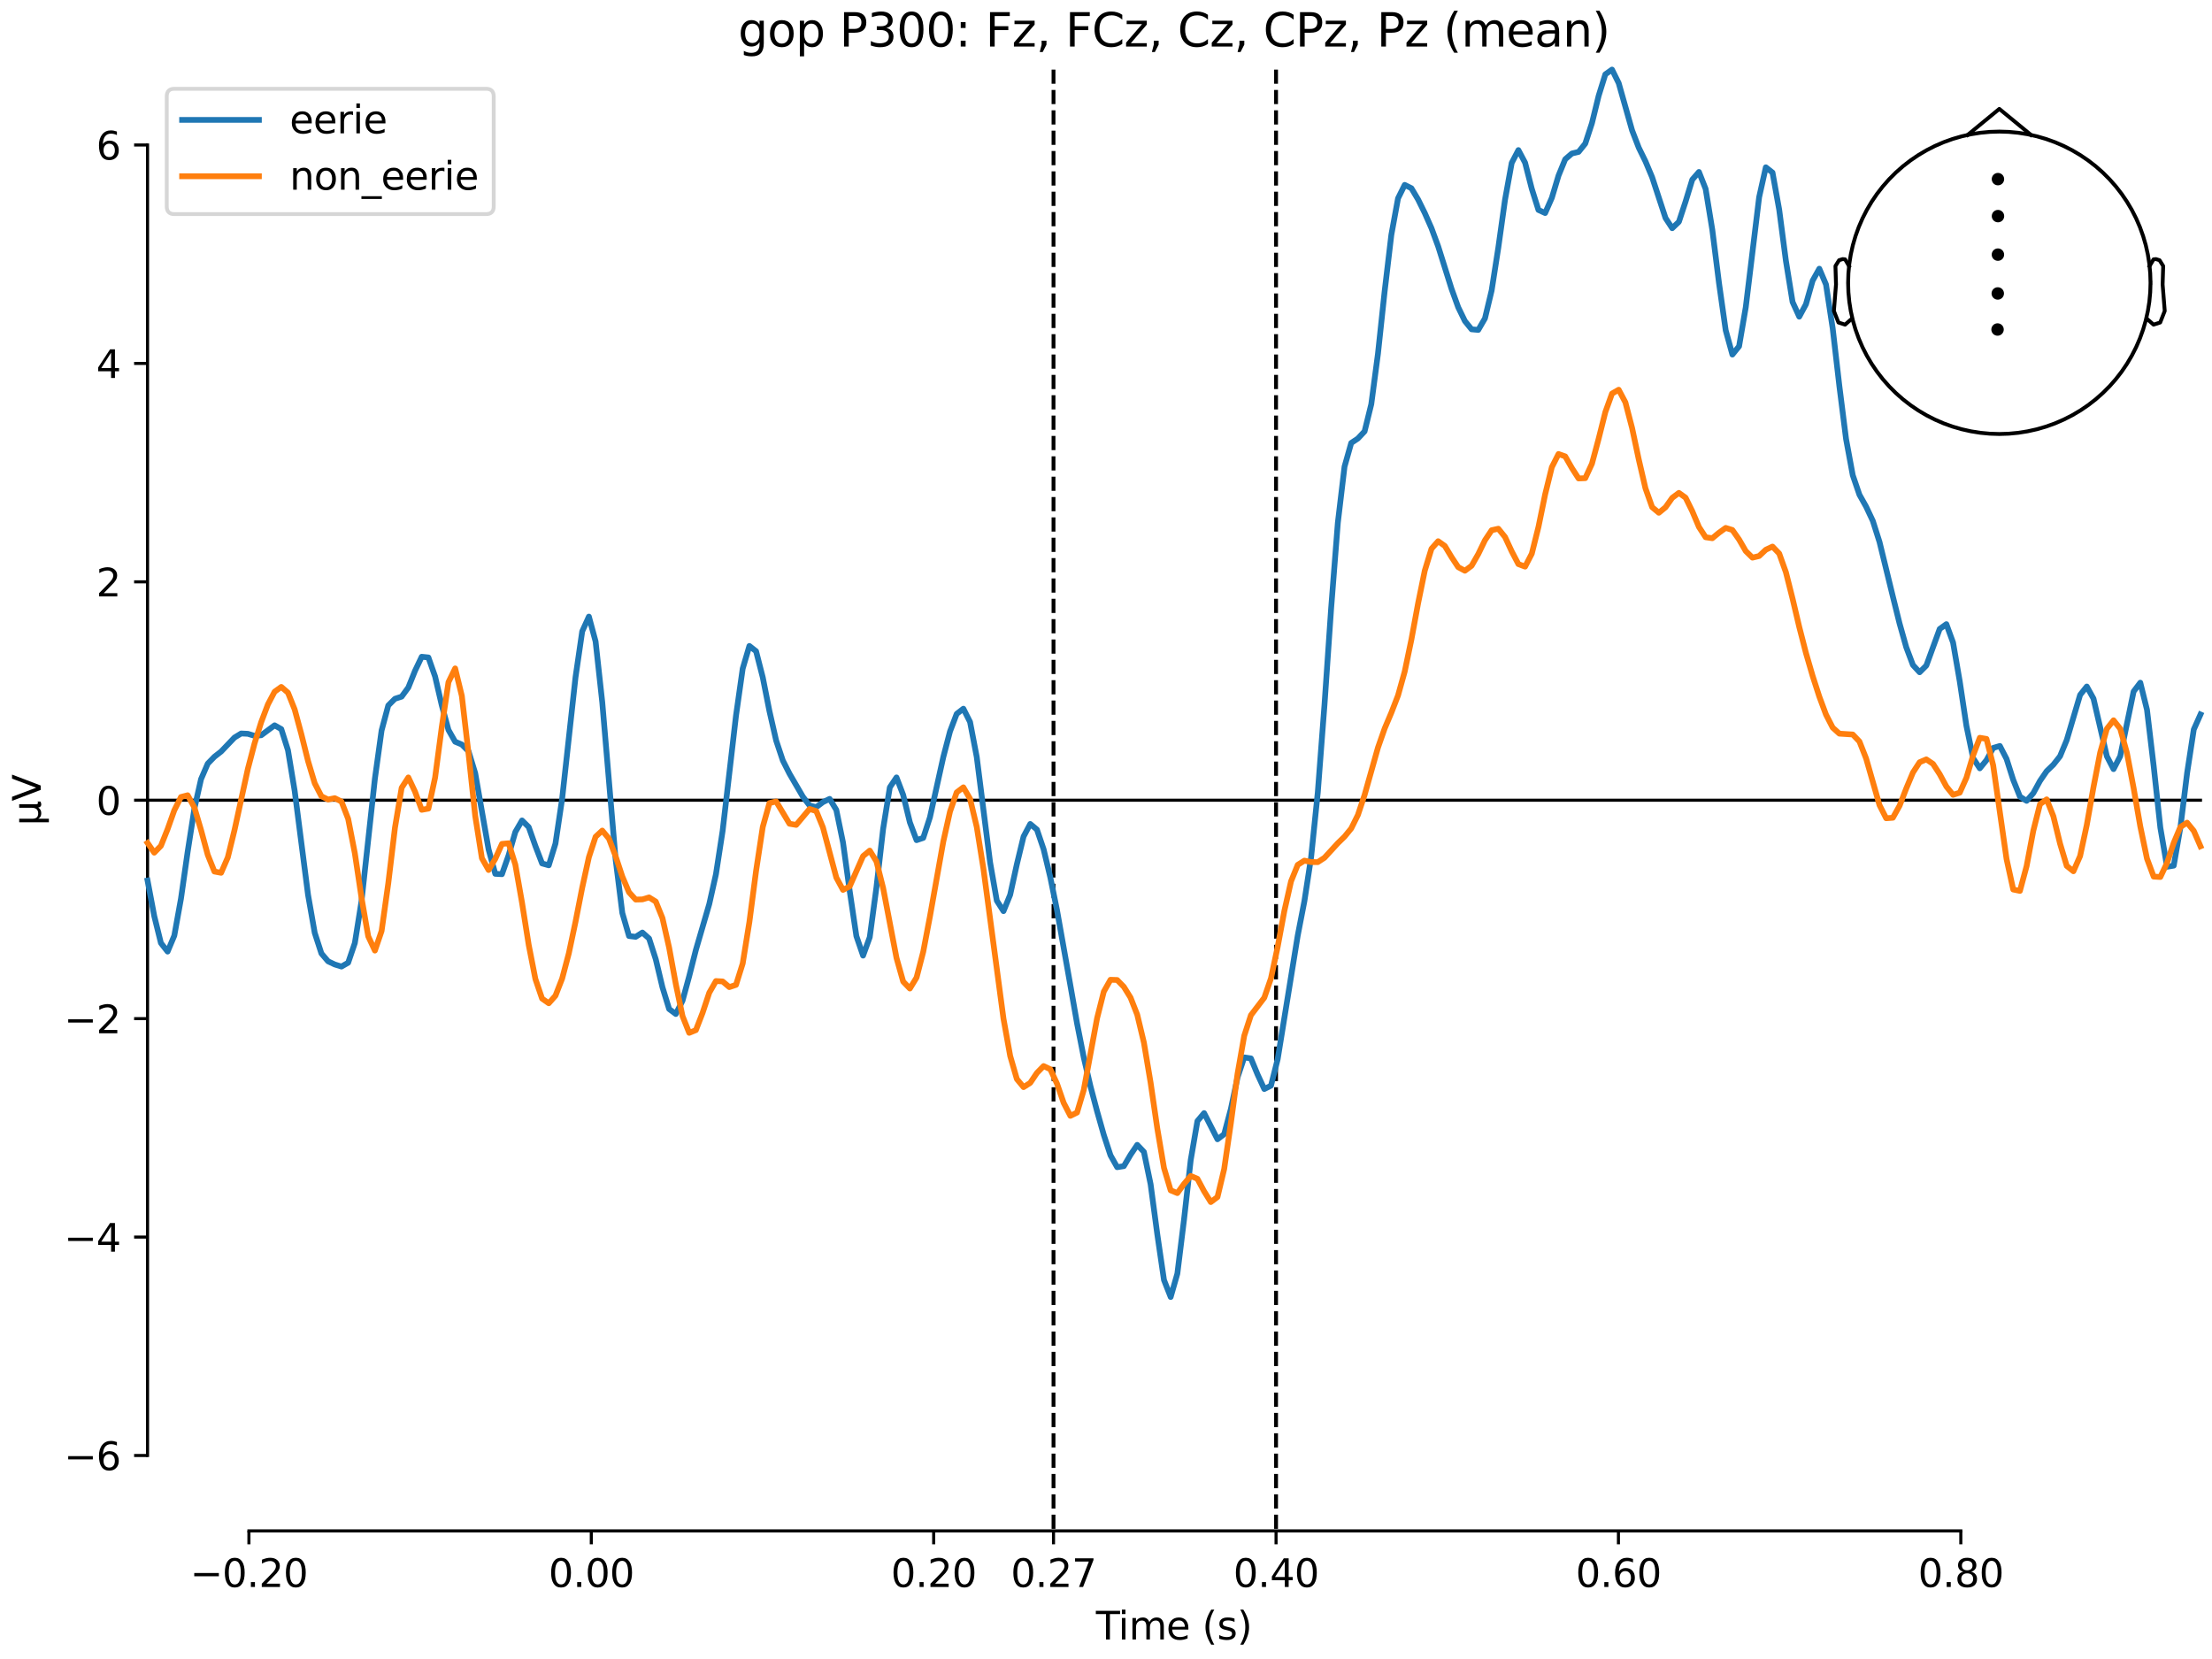 <?xml version="1.0" encoding="utf-8" standalone="no"?>
<!DOCTYPE svg PUBLIC "-//W3C//DTD SVG 1.1//EN"
  "http://www.w3.org/Graphics/SVG/1.1/DTD/svg11.dtd">
<svg xmlns:xlink="http://www.w3.org/1999/xlink" width="576pt" height="432pt" viewBox="0 0 576 432" xmlns="http://www.w3.org/2000/svg" version="1.1">
 <defs>
  <style type="text/css">*{stroke-linejoin: round; stroke-linecap: butt}</style>
 </defs>
 <g id="figure_1">
  <g id="patch_1">
   <path d="M 0 432 
L 576 432 
L 576 0 
L 0 0 
z
" style="fill: #ffffff"/>
  </g>
  <g id="axes_1">
   <g id="patch_2">
    <path d="M 38.421 398.644 
L 573 398.644 
L 573 18.118 
L 38.421 18.118 
L 38.421 398.644 
z
" style="fill: none; opacity: 0"/>
   </g>
   <g id="patch_3">
    <path d="M 38.421 379.008 
L 38.421 37.754 
" style="fill: none; stroke: #000000; stroke-width: 0.8; stroke-linejoin: miter; stroke-linecap: square"/>
   </g>
   <g id="LineCollection_1">
    <path d="M 274.332 18.118 
L 274.332 398.644 
" clip-path="url(#pdca6d11e19)" style="fill: none; stroke-dasharray: 3.7,1.6; stroke-dashoffset: 0; stroke: #000000"/>
    <path d="M 332.282 18.118 
L 332.282 398.644 
" clip-path="url(#pdca6d11e19)" style="fill: none; stroke-dasharray: 3.7,1.6; stroke-dashoffset: 0; stroke: #000000"/>
   </g>
   <g id="matplotlib.axis_1">
    <g id="xtick_1">
     <g id="line2d_1">
      <defs>
       <path id="m3a22237f8b" d="M 0 0 
L 0 3.5 
" style="stroke: #000000; stroke-width: 0.8"/>
      </defs>
      <g>
       <use xlink:href="#m3a22237f8b" x="64.819" y="398.644" style="stroke: #000000; stroke-width: 0.8"/>
      </g>
     </g>
     <g id="text_1">
      <!-- −0.20 -->
      <g transform="translate(49.496 413.242) scale(0.1 -0.1)">
       <defs>
        <path id="DejaVuSans-2212" d="M 678 2272 
L 4684 2272 
L 4684 1741 
L 678 1741 
L 678 2272 
z
" transform="scale(0.016)"/>
        <path id="DejaVuSans-30" d="M 2034 4250 
Q 1547 4250 1301 3770 
Q 1056 3291 1056 2328 
Q 1056 1369 1301 889 
Q 1547 409 2034 409 
Q 2525 409 2770 889 
Q 3016 1369 3016 2328 
Q 3016 3291 2770 3770 
Q 2525 4250 2034 4250 
z
M 2034 4750 
Q 2819 4750 3233 4129 
Q 3647 3509 3647 2328 
Q 3647 1150 3233 529 
Q 2819 -91 2034 -91 
Q 1250 -91 836 529 
Q 422 1150 422 2328 
Q 422 3509 836 4129 
Q 1250 4750 2034 4750 
z
" transform="scale(0.016)"/>
        <path id="DejaVuSans-2e" d="M 684 794 
L 1344 794 
L 1344 0 
L 684 0 
L 684 794 
z
" transform="scale(0.016)"/>
        <path id="DejaVuSans-32" d="M 1228 531 
L 3431 531 
L 3431 0 
L 469 0 
L 469 531 
Q 828 903 1448 1529 
Q 2069 2156 2228 2338 
Q 2531 2678 2651 2914 
Q 2772 3150 2772 3378 
Q 2772 3750 2511 3984 
Q 2250 4219 1831 4219 
Q 1534 4219 1204 4116 
Q 875 4013 500 3803 
L 500 4441 
Q 881 4594 1212 4672 
Q 1544 4750 1819 4750 
Q 2544 4750 2975 4387 
Q 3406 4025 3406 3419 
Q 3406 3131 3298 2873 
Q 3191 2616 2906 2266 
Q 2828 2175 2409 1742 
Q 1991 1309 1228 531 
z
" transform="scale(0.016)"/>
       </defs>
       <use xlink:href="#DejaVuSans-2212"/>
       <use xlink:href="#DejaVuSans-30" transform="translate(83.789 0)"/>
       <use xlink:href="#DejaVuSans-2e" transform="translate(147.412 0)"/>
       <use xlink:href="#DejaVuSans-32" transform="translate(179.199 0)"/>
       <use xlink:href="#DejaVuSans-30" transform="translate(242.822 0)"/>
      </g>
     </g>
    </g>
    <g id="xtick_2">
     <g id="line2d_2">
      <g>
       <use xlink:href="#m3a22237f8b" x="153.973" y="398.644" style="stroke: #000000; stroke-width: 0.8"/>
      </g>
     </g>
     <g id="text_2">
      <!-- 0.00 -->
      <g transform="translate(142.84 413.242) scale(0.1 -0.1)">
       <use xlink:href="#DejaVuSans-30"/>
       <use xlink:href="#DejaVuSans-2e" transform="translate(63.623 0)"/>
       <use xlink:href="#DejaVuSans-30" transform="translate(95.41 0)"/>
       <use xlink:href="#DejaVuSans-30" transform="translate(159.033 0)"/>
      </g>
     </g>
    </g>
    <g id="xtick_3">
     <g id="line2d_3">
      <g>
       <use xlink:href="#m3a22237f8b" x="243.128" y="398.644" style="stroke: #000000; stroke-width: 0.8"/>
      </g>
     </g>
     <g id="text_3">
      <!-- 0.20 -->
      <g transform="translate(231.995 413.242) scale(0.1 -0.1)">
       <use xlink:href="#DejaVuSans-30"/>
       <use xlink:href="#DejaVuSans-2e" transform="translate(63.623 0)"/>
       <use xlink:href="#DejaVuSans-32" transform="translate(95.41 0)"/>
       <use xlink:href="#DejaVuSans-30" transform="translate(159.033 0)"/>
      </g>
     </g>
    </g>
    <g id="xtick_4">
     <g id="line2d_4">
      <g>
       <use xlink:href="#m3a22237f8b" x="274.332" y="398.644" style="stroke: #000000; stroke-width: 0.8"/>
      </g>
     </g>
     <g id="text_4">
      <!-- 0.27 -->
      <g transform="translate(263.199 413.242) scale(0.1 -0.1)">
       <defs>
        <path id="DejaVuSans-37" d="M 525 4666 
L 3525 4666 
L 3525 4397 
L 1831 0 
L 1172 0 
L 2766 4134 
L 525 4134 
L 525 4666 
z
" transform="scale(0.016)"/>
       </defs>
       <use xlink:href="#DejaVuSans-30"/>
       <use xlink:href="#DejaVuSans-2e" transform="translate(63.623 0)"/>
       <use xlink:href="#DejaVuSans-32" transform="translate(95.41 0)"/>
       <use xlink:href="#DejaVuSans-37" transform="translate(159.033 0)"/>
      </g>
     </g>
    </g>
    <g id="xtick_5">
     <g id="line2d_5">
      <g>
       <use xlink:href="#m3a22237f8b" x="332.282" y="398.644" style="stroke: #000000; stroke-width: 0.8"/>
      </g>
     </g>
     <g id="text_5">
      <!-- 0.40 -->
      <g transform="translate(321.15 413.242) scale(0.1 -0.1)">
       <defs>
        <path id="DejaVuSans-34" d="M 2419 4116 
L 825 1625 
L 2419 1625 
L 2419 4116 
z
M 2253 4666 
L 3047 4666 
L 3047 1625 
L 3713 1625 
L 3713 1100 
L 3047 1100 
L 3047 0 
L 2419 0 
L 2419 1100 
L 313 1100 
L 313 1709 
L 2253 4666 
z
" transform="scale(0.016)"/>
       </defs>
       <use xlink:href="#DejaVuSans-30"/>
       <use xlink:href="#DejaVuSans-2e" transform="translate(63.623 0)"/>
       <use xlink:href="#DejaVuSans-34" transform="translate(95.41 0)"/>
       <use xlink:href="#DejaVuSans-30" transform="translate(159.033 0)"/>
      </g>
     </g>
    </g>
    <g id="xtick_6">
     <g id="line2d_6">
      <g>
       <use xlink:href="#m3a22237f8b" x="421.437" y="398.644" style="stroke: #000000; stroke-width: 0.8"/>
      </g>
     </g>
     <g id="text_6">
      <!-- 0.60 -->
      <g transform="translate(410.304 413.242) scale(0.1 -0.1)">
       <defs>
        <path id="DejaVuSans-36" d="M 2113 2584 
Q 1688 2584 1439 2293 
Q 1191 2003 1191 1497 
Q 1191 994 1439 701 
Q 1688 409 2113 409 
Q 2538 409 2786 701 
Q 3034 994 3034 1497 
Q 3034 2003 2786 2293 
Q 2538 2584 2113 2584 
z
M 3366 4563 
L 3366 3988 
Q 3128 4100 2886 4159 
Q 2644 4219 2406 4219 
Q 1781 4219 1451 3797 
Q 1122 3375 1075 2522 
Q 1259 2794 1537 2939 
Q 1816 3084 2150 3084 
Q 2853 3084 3261 2657 
Q 3669 2231 3669 1497 
Q 3669 778 3244 343 
Q 2819 -91 2113 -91 
Q 1303 -91 875 529 
Q 447 1150 447 2328 
Q 447 3434 972 4092 
Q 1497 4750 2381 4750 
Q 2619 4750 2861 4703 
Q 3103 4656 3366 4563 
z
" transform="scale(0.016)"/>
       </defs>
       <use xlink:href="#DejaVuSans-30"/>
       <use xlink:href="#DejaVuSans-2e" transform="translate(63.623 0)"/>
       <use xlink:href="#DejaVuSans-36" transform="translate(95.41 0)"/>
       <use xlink:href="#DejaVuSans-30" transform="translate(159.033 0)"/>
      </g>
     </g>
    </g>
    <g id="xtick_7">
     <g id="line2d_7">
      <g>
       <use xlink:href="#m3a22237f8b" x="510.592" y="398.644" style="stroke: #000000; stroke-width: 0.8"/>
      </g>
     </g>
     <g id="text_7">
      <!-- 0.80 -->
      <g transform="translate(499.459 413.242) scale(0.1 -0.1)">
       <defs>
        <path id="DejaVuSans-38" d="M 2034 2216 
Q 1584 2216 1326 1975 
Q 1069 1734 1069 1313 
Q 1069 891 1326 650 
Q 1584 409 2034 409 
Q 2484 409 2743 651 
Q 3003 894 3003 1313 
Q 3003 1734 2745 1975 
Q 2488 2216 2034 2216 
z
M 1403 2484 
Q 997 2584 770 2862 
Q 544 3141 544 3541 
Q 544 4100 942 4425 
Q 1341 4750 2034 4750 
Q 2731 4750 3128 4425 
Q 3525 4100 3525 3541 
Q 3525 3141 3298 2862 
Q 3072 2584 2669 2484 
Q 3125 2378 3379 2068 
Q 3634 1759 3634 1313 
Q 3634 634 3220 271 
Q 2806 -91 2034 -91 
Q 1263 -91 848 271 
Q 434 634 434 1313 
Q 434 1759 690 2068 
Q 947 2378 1403 2484 
z
M 1172 3481 
Q 1172 3119 1398 2916 
Q 1625 2713 2034 2713 
Q 2441 2713 2670 2916 
Q 2900 3119 2900 3481 
Q 2900 3844 2670 4047 
Q 2441 4250 2034 4250 
Q 1625 4250 1398 4047 
Q 1172 3844 1172 3481 
z
" transform="scale(0.016)"/>
       </defs>
       <use xlink:href="#DejaVuSans-30"/>
       <use xlink:href="#DejaVuSans-2e" transform="translate(63.623 0)"/>
       <use xlink:href="#DejaVuSans-38" transform="translate(95.41 0)"/>
       <use xlink:href="#DejaVuSans-30" transform="translate(159.033 0)"/>
      </g>
     </g>
    </g>
    <g id="text_8">
     <!-- Time (s) -->
     <g transform="translate(285.381 426.92) scale(0.1 -0.1)">
      <defs>
       <path id="DejaVuSans-54" d="M -19 4666 
L 3928 4666 
L 3928 4134 
L 2272 4134 
L 2272 0 
L 1638 0 
L 1638 4134 
L -19 4134 
L -19 4666 
z
" transform="scale(0.016)"/>
       <path id="DejaVuSans-69" d="M 603 3500 
L 1178 3500 
L 1178 0 
L 603 0 
L 603 3500 
z
M 603 4863 
L 1178 4863 
L 1178 4134 
L 603 4134 
L 603 4863 
z
" transform="scale(0.016)"/>
       <path id="DejaVuSans-6d" d="M 3328 2828 
Q 3544 3216 3844 3400 
Q 4144 3584 4550 3584 
Q 5097 3584 5394 3201 
Q 5691 2819 5691 2113 
L 5691 0 
L 5113 0 
L 5113 2094 
Q 5113 2597 4934 2840 
Q 4756 3084 4391 3084 
Q 3944 3084 3684 2787 
Q 3425 2491 3425 1978 
L 3425 0 
L 2847 0 
L 2847 2094 
Q 2847 2600 2669 2842 
Q 2491 3084 2119 3084 
Q 1678 3084 1418 2786 
Q 1159 2488 1159 1978 
L 1159 0 
L 581 0 
L 581 3500 
L 1159 3500 
L 1159 2956 
Q 1356 3278 1631 3431 
Q 1906 3584 2284 3584 
Q 2666 3584 2933 3390 
Q 3200 3197 3328 2828 
z
" transform="scale(0.016)"/>
       <path id="DejaVuSans-65" d="M 3597 1894 
L 3597 1613 
L 953 1613 
Q 991 1019 1311 708 
Q 1631 397 2203 397 
Q 2534 397 2845 478 
Q 3156 559 3463 722 
L 3463 178 
Q 3153 47 2828 -22 
Q 2503 -91 2169 -91 
Q 1331 -91 842 396 
Q 353 884 353 1716 
Q 353 2575 817 3079 
Q 1281 3584 2069 3584 
Q 2775 3584 3186 3129 
Q 3597 2675 3597 1894 
z
M 3022 2063 
Q 3016 2534 2758 2815 
Q 2500 3097 2075 3097 
Q 1594 3097 1305 2825 
Q 1016 2553 972 2059 
L 3022 2063 
z
" transform="scale(0.016)"/>
       <path id="DejaVuSans-20" transform="scale(0.016)"/>
       <path id="DejaVuSans-28" d="M 1984 4856 
Q 1566 4138 1362 3434 
Q 1159 2731 1159 2009 
Q 1159 1288 1364 580 
Q 1569 -128 1984 -844 
L 1484 -844 
Q 1016 -109 783 600 
Q 550 1309 550 2009 
Q 550 2706 781 3412 
Q 1013 4119 1484 4856 
L 1984 4856 
z
" transform="scale(0.016)"/>
       <path id="DejaVuSans-73" d="M 2834 3397 
L 2834 2853 
Q 2591 2978 2328 3040 
Q 2066 3103 1784 3103 
Q 1356 3103 1142 2972 
Q 928 2841 928 2578 
Q 928 2378 1081 2264 
Q 1234 2150 1697 2047 
L 1894 2003 
Q 2506 1872 2764 1633 
Q 3022 1394 3022 966 
Q 3022 478 2636 193 
Q 2250 -91 1575 -91 
Q 1294 -91 989 -36 
Q 684 19 347 128 
L 347 722 
Q 666 556 975 473 
Q 1284 391 1588 391 
Q 1994 391 2212 530 
Q 2431 669 2431 922 
Q 2431 1156 2273 1281 
Q 2116 1406 1581 1522 
L 1381 1569 
Q 847 1681 609 1914 
Q 372 2147 372 2553 
Q 372 3047 722 3315 
Q 1072 3584 1716 3584 
Q 2034 3584 2315 3537 
Q 2597 3491 2834 3397 
z
" transform="scale(0.016)"/>
       <path id="DejaVuSans-29" d="M 513 4856 
L 1013 4856 
Q 1481 4119 1714 3412 
Q 1947 2706 1947 2009 
Q 1947 1309 1714 600 
Q 1481 -109 1013 -844 
L 513 -844 
Q 928 -128 1133 580 
Q 1338 1288 1338 2009 
Q 1338 2731 1133 3434 
Q 928 4138 513 4856 
z
" transform="scale(0.016)"/>
      </defs>
      <use xlink:href="#DejaVuSans-54"/>
      <use xlink:href="#DejaVuSans-69" transform="translate(57.959 0)"/>
      <use xlink:href="#DejaVuSans-6d" transform="translate(85.742 0)"/>
      <use xlink:href="#DejaVuSans-65" transform="translate(183.154 0)"/>
      <use xlink:href="#DejaVuSans-20" transform="translate(244.678 0)"/>
      <use xlink:href="#DejaVuSans-28" transform="translate(276.465 0)"/>
      <use xlink:href="#DejaVuSans-73" transform="translate(315.479 0)"/>
      <use xlink:href="#DejaVuSans-29" transform="translate(367.578 0)"/>
     </g>
    </g>
   </g>
   <g id="matplotlib.axis_2">
    <g id="ytick_1">
     <g id="line2d_8">
      <defs>
       <path id="mddb1732e41" d="M 0 0 
L -3.5 0 
" style="stroke: #000000; stroke-width: 0.8"/>
      </defs>
      <g>
       <use xlink:href="#mddb1732e41" x="38.421" y="379.008" style="stroke: #000000; stroke-width: 0.8"/>
      </g>
     </g>
     <g id="text_9">
      <!-- −6 -->
      <g transform="translate(16.678 382.808) scale(0.1 -0.1)">
       <use xlink:href="#DejaVuSans-2212"/>
       <use xlink:href="#DejaVuSans-36" transform="translate(83.789 0)"/>
      </g>
     </g>
    </g>
    <g id="ytick_2">
     <g id="line2d_9">
      <g>
       <use xlink:href="#mddb1732e41" x="38.421" y="322.133" style="stroke: #000000; stroke-width: 0.8"/>
      </g>
     </g>
     <g id="text_10">
      <!-- −4 -->
      <g transform="translate(16.678 325.932) scale(0.1 -0.1)">
       <use xlink:href="#DejaVuSans-2212"/>
       <use xlink:href="#DejaVuSans-34" transform="translate(83.789 0)"/>
      </g>
     </g>
    </g>
    <g id="ytick_3">
     <g id="line2d_10">
      <g>
       <use xlink:href="#mddb1732e41" x="38.421" y="265.257" style="stroke: #000000; stroke-width: 0.8"/>
      </g>
     </g>
     <g id="text_11">
      <!-- −2 -->
      <g transform="translate(16.678 269.056) scale(0.1 -0.1)">
       <use xlink:href="#DejaVuSans-2212"/>
       <use xlink:href="#DejaVuSans-32" transform="translate(83.789 0)"/>
      </g>
     </g>
    </g>
    <g id="ytick_4">
     <g id="line2d_11">
      <g>
       <use xlink:href="#mddb1732e41" x="38.421" y="208.381" style="stroke: #000000; stroke-width: 0.8"/>
      </g>
     </g>
     <g id="text_12">
      <!-- 0 -->
      <g transform="translate(25.058 212.18) scale(0.1 -0.1)">
       <use xlink:href="#DejaVuSans-30"/>
      </g>
     </g>
    </g>
    <g id="ytick_5">
     <g id="line2d_12">
      <g>
       <use xlink:href="#mddb1732e41" x="38.421" y="151.505" style="stroke: #000000; stroke-width: 0.8"/>
      </g>
     </g>
     <g id="text_13">
      <!-- 2 -->
      <g transform="translate(25.058 155.304) scale(0.1 -0.1)">
       <use xlink:href="#DejaVuSans-32"/>
      </g>
     </g>
    </g>
    <g id="ytick_6">
     <g id="line2d_13">
      <g>
       <use xlink:href="#mddb1732e41" x="38.421" y="94.629" style="stroke: #000000; stroke-width: 0.8"/>
      </g>
     </g>
     <g id="text_14">
      <!-- 4 -->
      <g transform="translate(25.058 98.429) scale(0.1 -0.1)">
       <use xlink:href="#DejaVuSans-34"/>
      </g>
     </g>
    </g>
    <g id="ytick_7">
     <g id="line2d_14">
      <g>
       <use xlink:href="#mddb1732e41" x="38.421" y="37.754" style="stroke: #000000; stroke-width: 0.8"/>
      </g>
     </g>
     <g id="text_15">
      <!-- 6 -->
      <g transform="translate(25.058 41.553) scale(0.1 -0.1)">
       <use xlink:href="#DejaVuSans-36"/>
      </g>
     </g>
    </g>
    <g id="text_16">
     <!-- µV -->
     <g transform="translate(10.599 214.982) rotate(-90) scale(0.1 -0.1)">
      <defs>
       <path id="DejaVuSans-b5" d="M 544 -1331 
L 544 3500 
L 1119 3500 
L 1119 1325 
Q 1119 872 1334 640 
Q 1550 409 1972 409 
Q 2434 409 2667 671 
Q 2900 934 2900 1459 
L 2900 3500 
L 3475 3500 
L 3475 806 
Q 3475 619 3529 530 
Q 3584 441 3700 441 
Q 3728 441 3778 458 
Q 3828 475 3916 513 
L 3916 50 
Q 3788 -22 3673 -56 
Q 3559 -91 3450 -91 
Q 3234 -91 3106 31 
Q 2978 153 2931 403 
Q 2775 156 2548 32 
Q 2322 -91 2016 -91 
Q 1697 -91 1473 31 
Q 1250 153 1119 397 
L 1119 -1331 
L 544 -1331 
z
" transform="scale(0.016)"/>
       <path id="DejaVuSans-56" d="M 1831 0 
L 50 4666 
L 709 4666 
L 2188 738 
L 3669 4666 
L 4325 4666 
L 2547 0 
L 1831 0 
z
" transform="scale(0.016)"/>
      </defs>
      <use xlink:href="#DejaVuSans-b5"/>
      <use xlink:href="#DejaVuSans-56" transform="translate(63.623 0)"/>
     </g>
    </g>
   </g>
   <g id="patch_4">
    <path d="M 64.819 398.644 
L 510.592 398.644 
" style="fill: none; stroke: #000000; stroke-width: 0.8; stroke-linejoin: miter; stroke-linecap: square"/>
   </g>
   <g id="patch_5">
    <path d="M 38.421 208.381 
L 573 208.381 
" style="fill: none; stroke: #000000; stroke-width: 0.8; stroke-linejoin: miter; stroke-linecap: square"/>
   </g>
   <g id="text_17">
    <!-- gop P300: Fz, FCz, Cz, CPz, Pz (mean) -->
    <g transform="translate(192.204 12.118) scale(0.12 -0.12)">
     <defs>
      <path id="DejaVuSans-67" d="M 2906 1791 
Q 2906 2416 2648 2759 
Q 2391 3103 1925 3103 
Q 1463 3103 1205 2759 
Q 947 2416 947 1791 
Q 947 1169 1205 825 
Q 1463 481 1925 481 
Q 2391 481 2648 825 
Q 2906 1169 2906 1791 
z
M 3481 434 
Q 3481 -459 3084 -895 
Q 2688 -1331 1869 -1331 
Q 1566 -1331 1297 -1286 
Q 1028 -1241 775 -1147 
L 775 -588 
Q 1028 -725 1275 -790 
Q 1522 -856 1778 -856 
Q 2344 -856 2625 -561 
Q 2906 -266 2906 331 
L 2906 616 
Q 2728 306 2450 153 
Q 2172 0 1784 0 
Q 1141 0 747 490 
Q 353 981 353 1791 
Q 353 2603 747 3093 
Q 1141 3584 1784 3584 
Q 2172 3584 2450 3431 
Q 2728 3278 2906 2969 
L 2906 3500 
L 3481 3500 
L 3481 434 
z
" transform="scale(0.016)"/>
      <path id="DejaVuSans-6f" d="M 1959 3097 
Q 1497 3097 1228 2736 
Q 959 2375 959 1747 
Q 959 1119 1226 758 
Q 1494 397 1959 397 
Q 2419 397 2687 759 
Q 2956 1122 2956 1747 
Q 2956 2369 2687 2733 
Q 2419 3097 1959 3097 
z
M 1959 3584 
Q 2709 3584 3137 3096 
Q 3566 2609 3566 1747 
Q 3566 888 3137 398 
Q 2709 -91 1959 -91 
Q 1206 -91 779 398 
Q 353 888 353 1747 
Q 353 2609 779 3096 
Q 1206 3584 1959 3584 
z
" transform="scale(0.016)"/>
      <path id="DejaVuSans-70" d="M 1159 525 
L 1159 -1331 
L 581 -1331 
L 581 3500 
L 1159 3500 
L 1159 2969 
Q 1341 3281 1617 3432 
Q 1894 3584 2278 3584 
Q 2916 3584 3314 3078 
Q 3713 2572 3713 1747 
Q 3713 922 3314 415 
Q 2916 -91 2278 -91 
Q 1894 -91 1617 61 
Q 1341 213 1159 525 
z
M 3116 1747 
Q 3116 2381 2855 2742 
Q 2594 3103 2138 3103 
Q 1681 3103 1420 2742 
Q 1159 2381 1159 1747 
Q 1159 1113 1420 752 
Q 1681 391 2138 391 
Q 2594 391 2855 752 
Q 3116 1113 3116 1747 
z
" transform="scale(0.016)"/>
      <path id="DejaVuSans-50" d="M 1259 4147 
L 1259 2394 
L 2053 2394 
Q 2494 2394 2734 2622 
Q 2975 2850 2975 3272 
Q 2975 3691 2734 3919 
Q 2494 4147 2053 4147 
L 1259 4147 
z
M 628 4666 
L 2053 4666 
Q 2838 4666 3239 4311 
Q 3641 3956 3641 3272 
Q 3641 2581 3239 2228 
Q 2838 1875 2053 1875 
L 1259 1875 
L 1259 0 
L 628 0 
L 628 4666 
z
" transform="scale(0.016)"/>
      <path id="DejaVuSans-33" d="M 2597 2516 
Q 3050 2419 3304 2112 
Q 3559 1806 3559 1356 
Q 3559 666 3084 287 
Q 2609 -91 1734 -91 
Q 1441 -91 1130 -33 
Q 819 25 488 141 
L 488 750 
Q 750 597 1062 519 
Q 1375 441 1716 441 
Q 2309 441 2620 675 
Q 2931 909 2931 1356 
Q 2931 1769 2642 2001 
Q 2353 2234 1838 2234 
L 1294 2234 
L 1294 2753 
L 1863 2753 
Q 2328 2753 2575 2939 
Q 2822 3125 2822 3475 
Q 2822 3834 2567 4026 
Q 2313 4219 1838 4219 
Q 1578 4219 1281 4162 
Q 984 4106 628 3988 
L 628 4550 
Q 988 4650 1302 4700 
Q 1616 4750 1894 4750 
Q 2613 4750 3031 4423 
Q 3450 4097 3450 3541 
Q 3450 3153 3228 2886 
Q 3006 2619 2597 2516 
z
" transform="scale(0.016)"/>
      <path id="DejaVuSans-3a" d="M 750 794 
L 1409 794 
L 1409 0 
L 750 0 
L 750 794 
z
M 750 3309 
L 1409 3309 
L 1409 2516 
L 750 2516 
L 750 3309 
z
" transform="scale(0.016)"/>
      <path id="DejaVuSans-46" d="M 628 4666 
L 3309 4666 
L 3309 4134 
L 1259 4134 
L 1259 2759 
L 3109 2759 
L 3109 2228 
L 1259 2228 
L 1259 0 
L 628 0 
L 628 4666 
z
" transform="scale(0.016)"/>
      <path id="DejaVuSans-7a" d="M 353 3500 
L 3084 3500 
L 3084 2975 
L 922 459 
L 3084 459 
L 3084 0 
L 275 0 
L 275 525 
L 2438 3041 
L 353 3041 
L 353 3500 
z
" transform="scale(0.016)"/>
      <path id="DejaVuSans-2c" d="M 750 794 
L 1409 794 
L 1409 256 
L 897 -744 
L 494 -744 
L 750 256 
L 750 794 
z
" transform="scale(0.016)"/>
      <path id="DejaVuSans-43" d="M 4122 4306 
L 4122 3641 
Q 3803 3938 3442 4084 
Q 3081 4231 2675 4231 
Q 1875 4231 1450 3742 
Q 1025 3253 1025 2328 
Q 1025 1406 1450 917 
Q 1875 428 2675 428 
Q 3081 428 3442 575 
Q 3803 722 4122 1019 
L 4122 359 
Q 3791 134 3420 21 
Q 3050 -91 2638 -91 
Q 1578 -91 968 557 
Q 359 1206 359 2328 
Q 359 3453 968 4101 
Q 1578 4750 2638 4750 
Q 3056 4750 3426 4639 
Q 3797 4528 4122 4306 
z
" transform="scale(0.016)"/>
      <path id="DejaVuSans-61" d="M 2194 1759 
Q 1497 1759 1228 1600 
Q 959 1441 959 1056 
Q 959 750 1161 570 
Q 1363 391 1709 391 
Q 2188 391 2477 730 
Q 2766 1069 2766 1631 
L 2766 1759 
L 2194 1759 
z
M 3341 1997 
L 3341 0 
L 2766 0 
L 2766 531 
Q 2569 213 2275 61 
Q 1981 -91 1556 -91 
Q 1019 -91 701 211 
Q 384 513 384 1019 
Q 384 1609 779 1909 
Q 1175 2209 1959 2209 
L 2766 2209 
L 2766 2266 
Q 2766 2663 2505 2880 
Q 2244 3097 1772 3097 
Q 1472 3097 1187 3025 
Q 903 2953 641 2809 
L 641 3341 
Q 956 3463 1253 3523 
Q 1550 3584 1831 3584 
Q 2591 3584 2966 3190 
Q 3341 2797 3341 1997 
z
" transform="scale(0.016)"/>
      <path id="DejaVuSans-6e" d="M 3513 2113 
L 3513 0 
L 2938 0 
L 2938 2094 
Q 2938 2591 2744 2837 
Q 2550 3084 2163 3084 
Q 1697 3084 1428 2787 
Q 1159 2491 1159 1978 
L 1159 0 
L 581 0 
L 581 3500 
L 1159 3500 
L 1159 2956 
Q 1366 3272 1645 3428 
Q 1925 3584 2291 3584 
Q 2894 3584 3203 3211 
Q 3513 2838 3513 2113 
z
" transform="scale(0.016)"/>
     </defs>
     <use xlink:href="#DejaVuSans-67"/>
     <use xlink:href="#DejaVuSans-6f" transform="translate(63.477 0)"/>
     <use xlink:href="#DejaVuSans-70" transform="translate(124.658 0)"/>
     <use xlink:href="#DejaVuSans-20" transform="translate(188.135 0)"/>
     <use xlink:href="#DejaVuSans-50" transform="translate(219.922 0)"/>
     <use xlink:href="#DejaVuSans-33" transform="translate(280.225 0)"/>
     <use xlink:href="#DejaVuSans-30" transform="translate(343.848 0)"/>
     <use xlink:href="#DejaVuSans-30" transform="translate(407.471 0)"/>
     <use xlink:href="#DejaVuSans-3a" transform="translate(471.094 0)"/>
     <use xlink:href="#DejaVuSans-20" transform="translate(504.785 0)"/>
     <use xlink:href="#DejaVuSans-46" transform="translate(536.572 0)"/>
     <use xlink:href="#DejaVuSans-7a" transform="translate(594.092 0)"/>
     <use xlink:href="#DejaVuSans-2c" transform="translate(646.582 0)"/>
     <use xlink:href="#DejaVuSans-20" transform="translate(678.369 0)"/>
     <use xlink:href="#DejaVuSans-46" transform="translate(710.156 0)"/>
     <use xlink:href="#DejaVuSans-43" transform="translate(767.676 0)"/>
     <use xlink:href="#DejaVuSans-7a" transform="translate(837.5 0)"/>
     <use xlink:href="#DejaVuSans-2c" transform="translate(889.99 0)"/>
     <use xlink:href="#DejaVuSans-20" transform="translate(921.777 0)"/>
     <use xlink:href="#DejaVuSans-43" transform="translate(953.564 0)"/>
     <use xlink:href="#DejaVuSans-7a" transform="translate(1023.389 0)"/>
     <use xlink:href="#DejaVuSans-2c" transform="translate(1075.879 0)"/>
     <use xlink:href="#DejaVuSans-20" transform="translate(1107.666 0)"/>
     <use xlink:href="#DejaVuSans-43" transform="translate(1139.453 0)"/>
     <use xlink:href="#DejaVuSans-50" transform="translate(1209.277 0)"/>
     <use xlink:href="#DejaVuSans-7a" transform="translate(1269.58 0)"/>
     <use xlink:href="#DejaVuSans-2c" transform="translate(1322.07 0)"/>
     <use xlink:href="#DejaVuSans-20" transform="translate(1353.857 0)"/>
     <use xlink:href="#DejaVuSans-50" transform="translate(1385.645 0)"/>
     <use xlink:href="#DejaVuSans-7a" transform="translate(1445.947 0)"/>
     <use xlink:href="#DejaVuSans-20" transform="translate(1498.438 0)"/>
     <use xlink:href="#DejaVuSans-28" transform="translate(1530.225 0)"/>
     <use xlink:href="#DejaVuSans-6d" transform="translate(1569.238 0)"/>
     <use xlink:href="#DejaVuSans-65" transform="translate(1666.65 0)"/>
     <use xlink:href="#DejaVuSans-61" transform="translate(1728.174 0)"/>
     <use xlink:href="#DejaVuSans-6e" transform="translate(1789.453 0)"/>
     <use xlink:href="#DejaVuSans-29" transform="translate(1852.832 0)"/>
    </g>
   </g>
   <g id="legend_1">
    <g id="patch_6">
     <path d="M 45.421 55.753 
L 126.563 55.753 
Q 128.563 55.753 128.563 53.753 
L 128.563 25.118 
Q 128.563 23.118 126.563 23.118 
L 45.421 23.118 
Q 43.421 23.118 43.421 25.118 
L 43.421 53.753 
Q 43.421 55.753 45.421 55.753 
z
" style="fill: #ffffff; opacity: 0.8; stroke: #cccccc; stroke-linejoin: miter"/>
    </g>
    <g id="line2d_15">
     <path d="M 47.421 31.217 
L 57.421 31.217 
L 67.421 31.217 
" style="fill: none; stroke: #1f77b4; stroke-width: 1.5; stroke-linecap: square"/>
    </g>
    <g id="text_18">
     <!-- eerie -->
     <g transform="translate(75.421 34.717) scale(0.1 -0.1)">
      <defs>
       <path id="DejaVuSans-72" d="M 2631 2963 
Q 2534 3019 2420 3045 
Q 2306 3072 2169 3072 
Q 1681 3072 1420 2755 
Q 1159 2438 1159 1844 
L 1159 0 
L 581 0 
L 581 3500 
L 1159 3500 
L 1159 2956 
Q 1341 3275 1631 3429 
Q 1922 3584 2338 3584 
Q 2397 3584 2469 3576 
Q 2541 3569 2628 3553 
L 2631 2963 
z
" transform="scale(0.016)"/>
      </defs>
      <use xlink:href="#DejaVuSans-65"/>
      <use xlink:href="#DejaVuSans-65" transform="translate(61.523 0)"/>
      <use xlink:href="#DejaVuSans-72" transform="translate(123.047 0)"/>
      <use xlink:href="#DejaVuSans-69" transform="translate(164.16 0)"/>
      <use xlink:href="#DejaVuSans-65" transform="translate(191.943 0)"/>
     </g>
    </g>
    <g id="line2d_16">
     <path d="M 47.421 45.895 
L 57.421 45.895 
L 67.421 45.895 
" style="fill: none; stroke: #ff7f0e; stroke-width: 1.5; stroke-linecap: square"/>
    </g>
    <g id="text_19">
     <!-- non_eerie -->
     <g transform="translate(75.421 49.395) scale(0.1 -0.1)">
      <defs>
       <path id="DejaVuSans-5f" d="M 3263 -1063 
L 3263 -1509 
L -63 -1509 
L -63 -1063 
L 3263 -1063 
z
" transform="scale(0.016)"/>
      </defs>
      <use xlink:href="#DejaVuSans-6e"/>
      <use xlink:href="#DejaVuSans-6f" transform="translate(63.379 0)"/>
      <use xlink:href="#DejaVuSans-6e" transform="translate(124.561 0)"/>
      <use xlink:href="#DejaVuSans-5f" transform="translate(187.939 0)"/>
      <use xlink:href="#DejaVuSans-65" transform="translate(237.939 0)"/>
      <use xlink:href="#DejaVuSans-65" transform="translate(299.463 0)"/>
      <use xlink:href="#DejaVuSans-72" transform="translate(360.986 0)"/>
      <use xlink:href="#DejaVuSans-69" transform="translate(402.1 0)"/>
      <use xlink:href="#DejaVuSans-65" transform="translate(429.883 0)"/>
     </g>
    </g>
   </g>
   <g id="line2d_17">
    <path d="M 38.421 229.286 
L 40.162 238.514 
L 41.903 245.569 
L 43.644 247.79 
L 45.386 243.65 
L 47.127 233.986 
L 48.868 221.786 
L 50.61 210.621 
L 52.351 202.889 
L 54.092 198.855 
L 55.834 197.059 
L 57.575 195.704 
L 61.057 192.057 
L 62.799 190.998 
L 64.54 191.079 
L 66.281 191.607 
L 68.023 191.454 
L 71.505 188.87 
L 73.247 189.857 
L 74.988 195.362 
L 76.729 205.909 
L 80.212 232.993 
L 81.953 242.91 
L 83.694 248.28 
L 85.436 250.326 
L 87.177 251.148 
L 88.918 251.691 
L 90.66 250.689 
L 92.401 245.562 
L 94.142 234.632 
L 97.625 202.746 
L 99.366 190.205 
L 101.107 183.701 
L 102.849 181.959 
L 104.59 181.4 
L 106.331 179.018 
L 108.073 174.67 
L 109.814 171.018 
L 111.555 171.202 
L 113.296 176.15 
L 115.038 183.662 
L 116.779 190.068 
L 118.52 193.142 
L 120.262 193.871 
L 122.003 195.619 
L 123.744 201.337 
L 127.227 221.172 
L 128.968 227.54 
L 130.709 227.637 
L 132.451 222.675 
L 134.192 216.643 
L 135.933 213.643 
L 137.675 215.366 
L 139.416 220.295 
L 141.157 224.836 
L 142.899 225.326 
L 144.64 219.676 
L 146.381 207.977 
L 149.864 176.354 
L 151.605 164.411 
L 153.346 160.561 
L 155.088 167.022 
L 156.829 182.866 
L 160.312 223.835 
L 162.053 237.745 
L 163.794 243.739 
L 165.535 243.943 
L 167.277 242.831 
L 169.018 244.381 
L 170.759 249.784 
L 172.501 257.085 
L 174.242 262.75 
L 175.983 264.043 
L 177.725 260.589 
L 179.466 254.208 
L 181.207 247.352 
L 184.69 235.414 
L 186.431 227.646 
L 188.172 216.344 
L 191.655 186.35 
L 193.396 174.103 
L 195.138 168.206 
L 196.879 169.574 
L 198.62 176.385 
L 200.361 185.173 
L 202.103 192.813 
L 203.844 198.034 
L 205.585 201.472 
L 209.068 207.459 
L 210.809 209.751 
L 212.551 210.182 
L 214.292 208.874 
L 216.033 208.025 
L 217.774 210.898 
L 219.516 219.396 
L 221.257 231.99 
L 222.998 243.754 
L 224.74 248.841 
L 226.481 244.049 
L 228.222 231.086 
L 229.964 215.835 
L 231.705 205.028 
L 233.446 202.434 
L 235.187 207.009 
L 236.929 214.142 
L 238.67 218.775 
L 240.411 218.189 
L 242.153 212.832 
L 245.635 197.132 
L 247.377 190.477 
L 249.118 185.894 
L 250.859 184.542 
L 252.6 188 
L 254.342 197.11 
L 257.824 224.587 
L 259.566 234.529 
L 261.307 237.261 
L 263.048 232.991 
L 264.79 225.043 
L 266.531 217.838 
L 268.272 214.559 
L 270.013 216.015 
L 271.755 221.151 
L 273.496 228.447 
L 275.237 236.987 
L 278.72 256.568 
L 280.461 266.483 
L 282.203 275.332 
L 283.944 282.817 
L 285.685 289.394 
L 287.427 295.537 
L 289.168 300.839 
L 290.909 303.934 
L 292.65 303.661 
L 294.392 300.701 
L 296.133 298.116 
L 297.874 299.948 
L 299.616 308.363 
L 301.357 321.398 
L 303.098 333.313 
L 304.84 337.737 
L 306.581 331.653 
L 308.322 317.551 
L 310.063 302.07 
L 311.805 291.92 
L 313.546 289.847 
L 317.029 296.666 
L 318.77 295.341 
L 320.511 288.796 
L 322.253 280.555 
L 323.994 275.342 
L 325.735 275.605 
L 327.476 279.809 
L 329.218 283.58 
L 330.959 282.705 
L 332.7 275.822 
L 337.924 243.634 
L 339.666 234.643 
L 341.407 223.251 
L 343.148 206.353 
L 344.889 183.595 
L 346.631 158.337 
L 348.372 136.119 
L 350.113 121.511 
L 351.855 115.346 
L 353.596 114.186 
L 355.337 112.324 
L 357.079 105.249 
L 358.82 92.102 
L 360.561 75.835 
L 362.302 61.156 
L 364.044 51.653 
L 365.785 48.143 
L 367.526 49.015 
L 369.268 51.947 
L 371.009 55.474 
L 372.75 59.418 
L 374.492 64.143 
L 377.974 75.205 
L 379.715 80.014 
L 381.457 83.602 
L 383.198 85.751 
L 384.939 85.909 
L 386.681 82.904 
L 388.422 75.64 
L 390.163 64.467 
L 391.905 52.015 
L 393.646 42.423 
L 395.387 39.081 
L 397.128 42.364 
L 398.87 49.159 
L 400.611 54.674 
L 402.352 55.474 
L 404.094 51.521 
L 405.835 45.727 
L 407.576 41.475 
L 409.318 39.97 
L 411.059 39.556 
L 412.8 37.392 
L 414.541 32.063 
L 416.283 24.951 
L 418.024 19.356 
L 419.765 18.118 
L 421.507 21.647 
L 424.989 33.945 
L 426.731 38.456 
L 428.472 42.009 
L 430.213 46.154 
L 433.696 56.767 
L 435.437 59.428 
L 437.178 57.764 
L 438.92 52.478 
L 440.661 46.778 
L 442.402 44.775 
L 444.144 49.194 
L 445.885 59.866 
L 447.626 73.711 
L 449.367 86.01 
L 451.109 92.328 
L 452.85 90.179 
L 454.591 80.021 
L 458.074 51.359 
L 459.815 43.561 
L 461.557 44.937 
L 463.298 54.588 
L 465.039 67.878 
L 466.78 78.631 
L 468.522 82.461 
L 470.263 79.23 
L 472.004 73.082 
L 473.746 69.968 
L 475.487 74.085 
L 477.228 85.507 
L 478.97 100.551 
L 480.711 114.329 
L 482.452 123.738 
L 484.193 128.828 
L 485.935 131.935 
L 487.676 135.633 
L 489.417 141.11 
L 492.9 155.35 
L 494.641 162.356 
L 496.383 168.54 
L 498.124 173.171 
L 499.865 175.057 
L 501.606 173.316 
L 505.089 163.781 
L 506.83 162.528 
L 508.572 167.32 
L 510.313 177.423 
L 512.054 189.014 
L 513.796 197.43 
L 515.537 200.067 
L 517.278 197.938 
L 519.019 194.76 
L 520.761 194.246 
L 522.502 197.619 
L 524.243 203.087 
L 525.985 207.443 
L 527.726 208.541 
L 529.467 206.539 
L 531.209 203.345 
L 532.95 200.804 
L 534.691 199.122 
L 536.432 196.917 
L 538.174 192.709 
L 541.656 180.953 
L 543.398 178.763 
L 545.139 181.91 
L 548.622 196.925 
L 550.363 200.278 
L 552.104 196.913 
L 555.587 180.063 
L 557.328 177.766 
L 559.069 184.807 
L 560.811 199.452 
L 562.552 215.539 
L 564.293 225.704 
L 566.035 225.41 
L 567.776 215.444 
L 569.517 201.307 
L 571.258 189.951 
L 573 186.046 
L 573 186.046 
" style="fill: none; stroke: #1f77b4; stroke-width: 1.5; stroke-linecap: square"/>
   </g>
   <g id="line2d_18">
    <path d="M 38.421 219.499 
L 40.162 222.035 
L 41.903 220.253 
L 43.644 215.9 
L 45.386 211 
L 47.127 207.534 
L 48.868 207.082 
L 50.61 210.236 
L 52.351 216.141 
L 54.092 222.597 
L 55.834 226.945 
L 57.575 227.275 
L 59.316 223.272 
L 61.057 216.19 
L 64.54 200.227 
L 66.281 193.586 
L 68.023 188.023 
L 69.764 183.423 
L 71.505 180.123 
L 73.247 178.87 
L 74.988 180.375 
L 76.729 184.737 
L 78.47 191.173 
L 80.212 198.164 
L 81.953 203.966 
L 83.694 207.345 
L 85.436 208.194 
L 87.177 207.842 
L 88.918 208.723 
L 90.66 213.225 
L 92.401 222.191 
L 94.142 233.793 
L 95.883 243.811 
L 97.625 247.532 
L 99.366 242.427 
L 101.107 230.019 
L 102.849 215.521 
L 104.59 205.136 
L 106.331 202.443 
L 108.073 206.149 
L 109.814 210.874 
L 111.555 210.559 
L 113.296 202.494 
L 115.038 189.321 
L 116.779 177.635 
L 118.52 174.052 
L 120.262 181.211 
L 122.003 196.217 
L 123.744 212.453 
L 125.486 223.481 
L 127.227 226.546 
L 128.968 223.648 
L 130.709 219.749 
L 132.451 219.588 
L 134.192 225.138 
L 135.933 235.049 
L 137.675 246.041 
L 139.416 254.933 
L 141.157 260.034 
L 142.899 261.248 
L 144.64 259.281 
L 146.381 254.813 
L 148.122 248.242 
L 149.864 240.029 
L 151.605 231.158 
L 153.346 223.211 
L 155.088 217.887 
L 156.829 216.279 
L 158.57 218.371 
L 160.312 222.993 
L 162.053 228.256 
L 163.794 232.344 
L 165.535 234.243 
L 167.277 234.198 
L 169.018 233.683 
L 170.759 234.761 
L 172.501 239.067 
L 174.242 246.782 
L 175.983 256.262 
L 177.725 264.587 
L 179.466 268.95 
L 181.207 268.239 
L 182.948 263.749 
L 184.69 258.508 
L 186.431 255.464 
L 188.172 255.564 
L 189.914 257.043 
L 191.655 256.454 
L 193.396 250.898 
L 195.138 240.089 
L 196.879 226.79 
L 198.62 215.338 
L 200.361 209.128 
L 202.103 208.697 
L 205.585 214.503 
L 207.327 214.8 
L 210.809 210.658 
L 212.551 211.198 
L 214.292 215.462 
L 217.774 228.512 
L 219.516 231.726 
L 221.257 230.82 
L 224.74 222.933 
L 226.481 221.491 
L 228.222 224.307 
L 229.964 231.231 
L 233.446 249.437 
L 235.187 255.605 
L 236.929 257.413 
L 238.67 254.554 
L 240.411 247.826 
L 242.153 238.662 
L 245.635 219.129 
L 247.377 211.342 
L 249.118 206.332 
L 250.859 205.018 
L 252.6 208.007 
L 254.342 215.319 
L 256.083 226.21 
L 261.307 265.275 
L 263.048 274.965 
L 264.79 280.987 
L 266.531 283.086 
L 268.272 281.975 
L 270.013 279.387 
L 271.755 277.6 
L 273.496 278.43 
L 275.237 282.178 
L 276.979 287.188 
L 278.72 290.564 
L 280.461 289.708 
L 282.203 283.851 
L 285.685 265.112 
L 287.427 258.215 
L 289.168 255.131 
L 290.909 255.186 
L 292.65 256.967 
L 294.392 259.773 
L 296.133 264.219 
L 297.874 271.506 
L 299.616 281.921 
L 301.357 293.837 
L 303.098 304.13 
L 304.84 309.969 
L 306.581 310.681 
L 308.322 308.285 
L 310.063 306.215 
L 311.805 306.953 
L 313.546 310.204 
L 315.287 313.013 
L 317.029 311.708 
L 318.77 304.421 
L 320.511 292.471 
L 322.253 279.614 
L 323.994 269.713 
L 325.735 264.355 
L 329.218 259.792 
L 330.959 254.742 
L 332.7 246.562 
L 334.442 237.209 
L 336.183 229.496 
L 337.924 225.206 
L 339.666 224.105 
L 341.407 224.48 
L 343.148 224.499 
L 344.889 223.36 
L 348.372 219.555 
L 350.113 217.862 
L 351.855 215.729 
L 353.596 212.219 
L 355.337 206.996 
L 358.82 194.673 
L 360.561 189.702 
L 362.302 185.591 
L 364.044 181.093 
L 365.785 174.867 
L 367.526 166.527 
L 369.268 157.108 
L 371.009 148.591 
L 372.75 142.899 
L 374.492 140.928 
L 376.233 142.167 
L 377.974 145.05 
L 379.715 147.686 
L 381.457 148.62 
L 383.198 147.328 
L 384.939 144.272 
L 386.681 140.675 
L 388.422 138.067 
L 390.163 137.676 
L 391.905 139.83 
L 393.646 143.57 
L 395.387 146.89 
L 397.128 147.549 
L 398.87 144.195 
L 400.611 137.22 
L 402.352 128.734 
L 404.094 121.655 
L 405.835 118.221 
L 407.576 118.837 
L 409.318 121.881 
L 411.059 124.586 
L 412.8 124.513 
L 414.541 120.743 
L 416.283 114.247 
L 418.024 107.319 
L 419.765 102.483 
L 421.507 101.485 
L 423.248 104.772 
L 424.989 111.441 
L 426.731 119.643 
L 428.472 127.15 
L 430.213 132.064 
L 431.954 133.522 
L 433.696 132.101 
L 435.437 129.643 
L 437.178 128.347 
L 438.92 129.585 
L 440.661 133.112 
L 442.402 137.225 
L 444.144 139.899 
L 445.885 140.153 
L 447.626 138.716 
L 449.367 137.464 
L 451.109 138.005 
L 452.85 140.485 
L 454.591 143.502 
L 456.333 145.209 
L 458.074 144.789 
L 459.815 143.149 
L 461.557 142.328 
L 463.298 144.131 
L 465.039 148.99 
L 466.78 155.89 
L 468.522 163.259 
L 470.263 170.032 
L 472.004 176.013 
L 473.746 181.396 
L 475.487 186.083 
L 477.228 189.472 
L 478.97 191.039 
L 482.452 191.259 
L 484.193 193.086 
L 485.935 197.508 
L 489.417 209.655 
L 491.159 213.074 
L 492.9 212.942 
L 494.641 209.817 
L 496.383 205.321 
L 498.124 201.166 
L 499.865 198.485 
L 501.606 197.738 
L 503.348 198.908 
L 505.089 201.586 
L 506.83 204.805 
L 508.572 206.97 
L 510.313 206.413 
L 512.054 202.526 
L 513.796 196.68 
L 515.537 192.117 
L 517.278 192.409 
L 519.019 199.284 
L 522.502 223.692 
L 524.243 231.631 
L 525.985 231.99 
L 527.726 225.528 
L 529.467 216.318 
L 531.209 209.421 
L 532.95 208.156 
L 534.691 212.548 
L 536.432 219.673 
L 538.174 225.485 
L 539.915 226.875 
L 541.656 222.906 
L 543.398 214.797 
L 545.139 204.968 
L 546.88 195.97 
L 548.622 189.776 
L 550.363 187.561 
L 552.104 189.765 
L 553.845 196.053 
L 555.587 205.209 
L 557.328 215.201 
L 559.069 223.582 
L 560.811 228.266 
L 562.552 228.368 
L 564.293 224.689 
L 566.035 219.46 
L 567.776 215.34 
L 569.517 214.219 
L 571.258 216.361 
L 573 220.379 
L 573 220.379 
" style="fill: none; stroke: #ff7f0e; stroke-width: 1.5; stroke-linecap: square"/>
   </g>
  </g>
  <g id="axes_2">
   <g id="PathCollection_1">
    <defs>
     <path id="C0_0_3f5bb51b42" d="M 0 1.118 
C 0.297 1.118 0.581 1 0.791 0.791 
C 1 0.581 1.118 0.297 1.118 -0 
C 1.118 -0.297 1 -0.581 0.791 -0.791 
C 0.581 -1 0.297 -1.118 0 -1.118 
C -0.297 -1.118 -0.581 -1 -0.791 -0.791 
C -1 -0.581 -1.118 -0.297 -1.118 0 
C -1.118 0.297 -1 0.581 -0.791 0.791 
C -0.581 1 -0.297 1.118 0 1.118 
z
"/>
    </defs>
    <g clip-path="url(#p43fd5b9d05)">
     <use xlink:href="#C0_0_3f5bb51b42" x="520.262" y="46.644" style="stroke: #000000"/>
    </g>
    <g clip-path="url(#p43fd5b9d05)">
     <use xlink:href="#C0_0_3f5bb51b42" x="520.27" y="56.274" style="stroke: #000000"/>
    </g>
    <g clip-path="url(#p43fd5b9d05)">
     <use xlink:href="#C0_0_3f5bb51b42" x="520.215" y="76.415" style="stroke: #000000"/>
    </g>
    <g clip-path="url(#p43fd5b9d05)">
     <use xlink:href="#C0_0_3f5bb51b42" x="520.158" y="85.804" style="stroke: #000000"/>
    </g>
    <g clip-path="url(#p43fd5b9d05)">
     <use xlink:href="#C0_0_3f5bb51b42" x="520.253" y="66.304" style="stroke: #000000"/>
    </g>
   </g>
   <g id="matplotlib.axis_3"/>
   <g id="matplotlib.axis_4"/>
   <g id="line2d_19">
    <path d="M 559.991 73.637 
L 559.913 71.165 
L 559.681 68.702 
L 559.294 66.259 
L 558.754 63.845 
L 558.064 61.47 
L 557.226 59.143 
L 556.244 56.873 
L 555.121 54.669 
L 553.862 52.54 
L 552.471 50.494 
L 550.955 48.539 
L 549.32 46.684 
L 547.571 44.935 
L 545.715 43.299 
L 543.761 41.783 
L 541.715 40.393 
L 539.586 39.134 
L 537.382 38.011 
L 535.112 37.028 
L 532.785 36.191 
L 530.409 35.5 
L 527.995 34.961 
L 525.552 34.574 
L 523.09 34.341 
L 520.618 34.263 
L 518.145 34.341 
L 515.683 34.574 
L 513.24 34.961 
L 510.826 35.5 
L 508.451 36.191 
L 506.123 37.028 
L 503.853 38.011 
L 501.649 39.134 
L 499.52 40.393 
L 497.474 41.783 
L 495.52 43.299 
L 493.665 44.935 
L 491.916 46.684 
L 490.28 48.539 
L 488.764 50.494 
L 487.373 52.54 
L 486.114 54.669 
L 484.991 56.873 
L 484.009 59.143 
L 483.171 61.47 
L 482.481 63.845 
L 481.941 66.259 
L 481.555 68.702 
L 481.322 71.165 
L 481.244 73.637 
L 481.322 76.109 
L 481.555 78.572 
L 481.941 81.015 
L 482.481 83.429 
L 483.171 85.804 
L 484.009 88.131 
L 484.991 90.401 
L 486.114 92.605 
L 487.373 94.734 
L 488.764 96.78 
L 490.28 98.735 
L 491.916 100.59 
L 493.665 102.339 
L 495.52 103.975 
L 497.474 105.491 
L 499.52 106.881 
L 501.649 108.14 
L 503.853 109.263 
L 506.123 110.246 
L 508.451 111.084 
L 510.826 111.774 
L 513.24 112.313 
L 515.683 112.7 
L 518.145 112.933 
L 520.618 113.011 
L 523.09 112.933 
L 525.552 112.7 
L 527.995 112.313 
L 530.409 111.774 
L 532.785 111.084 
L 535.112 110.246 
L 537.382 109.263 
L 539.586 108.14 
L 541.715 106.881 
L 543.761 105.491 
L 545.715 103.975 
L 547.571 102.339 
L 549.32 100.59 
L 550.955 98.735 
L 552.471 96.78 
L 553.862 94.734 
L 555.121 92.605 
L 556.244 90.401 
L 557.226 88.131 
L 558.064 85.804 
L 558.754 83.429 
L 559.294 81.015 
L 559.681 78.572 
L 559.913 76.109 
L 559.991 73.637 
" style="fill: none; stroke: #000000; stroke-linecap: square"/>
   </g>
   <g id="line2d_20">
    <path d="M 512.371 35.137 
L 520.618 28.357 
L 528.864 35.137 
" style="fill: none; stroke: #000000; stroke-linecap: square"/>
   </g>
   <g id="line2d_21">
    <path d="M 481.48 69.267 
L 480.457 67.534 
L 479.827 67.471 
L 478.89 67.762 
L 477.945 69.267 
L 478.094 74.07 
L 477.543 80.976 
L 478.724 83.977 
L 480.457 84.536 
L 482.11 83.079 
" style="fill: none; stroke: #000000; stroke-linecap: square"/>
   </g>
   <g id="line2d_22">
    <path d="M 559.755 69.267 
L 560.779 67.534 
L 561.409 67.471 
L 562.346 67.762 
L 563.291 69.267 
L 563.141 74.07 
L 563.692 80.976 
L 562.511 83.977 
L 560.779 84.536 
L 559.125 83.079 
" style="fill: none; stroke: #000000; stroke-linecap: square"/>
   </g>
  </g>
 </g>
 <defs>
  <clipPath id="pdca6d11e19">
   <rect x="38.421" y="18.118" width="534.579" height="380.525"/>
  </clipPath>
  <clipPath id="p43fd5b9d05">
   <rect x="473.235" y="24.125" width="94.764" height="93.118"/>
  </clipPath>
 </defs>
</svg>
